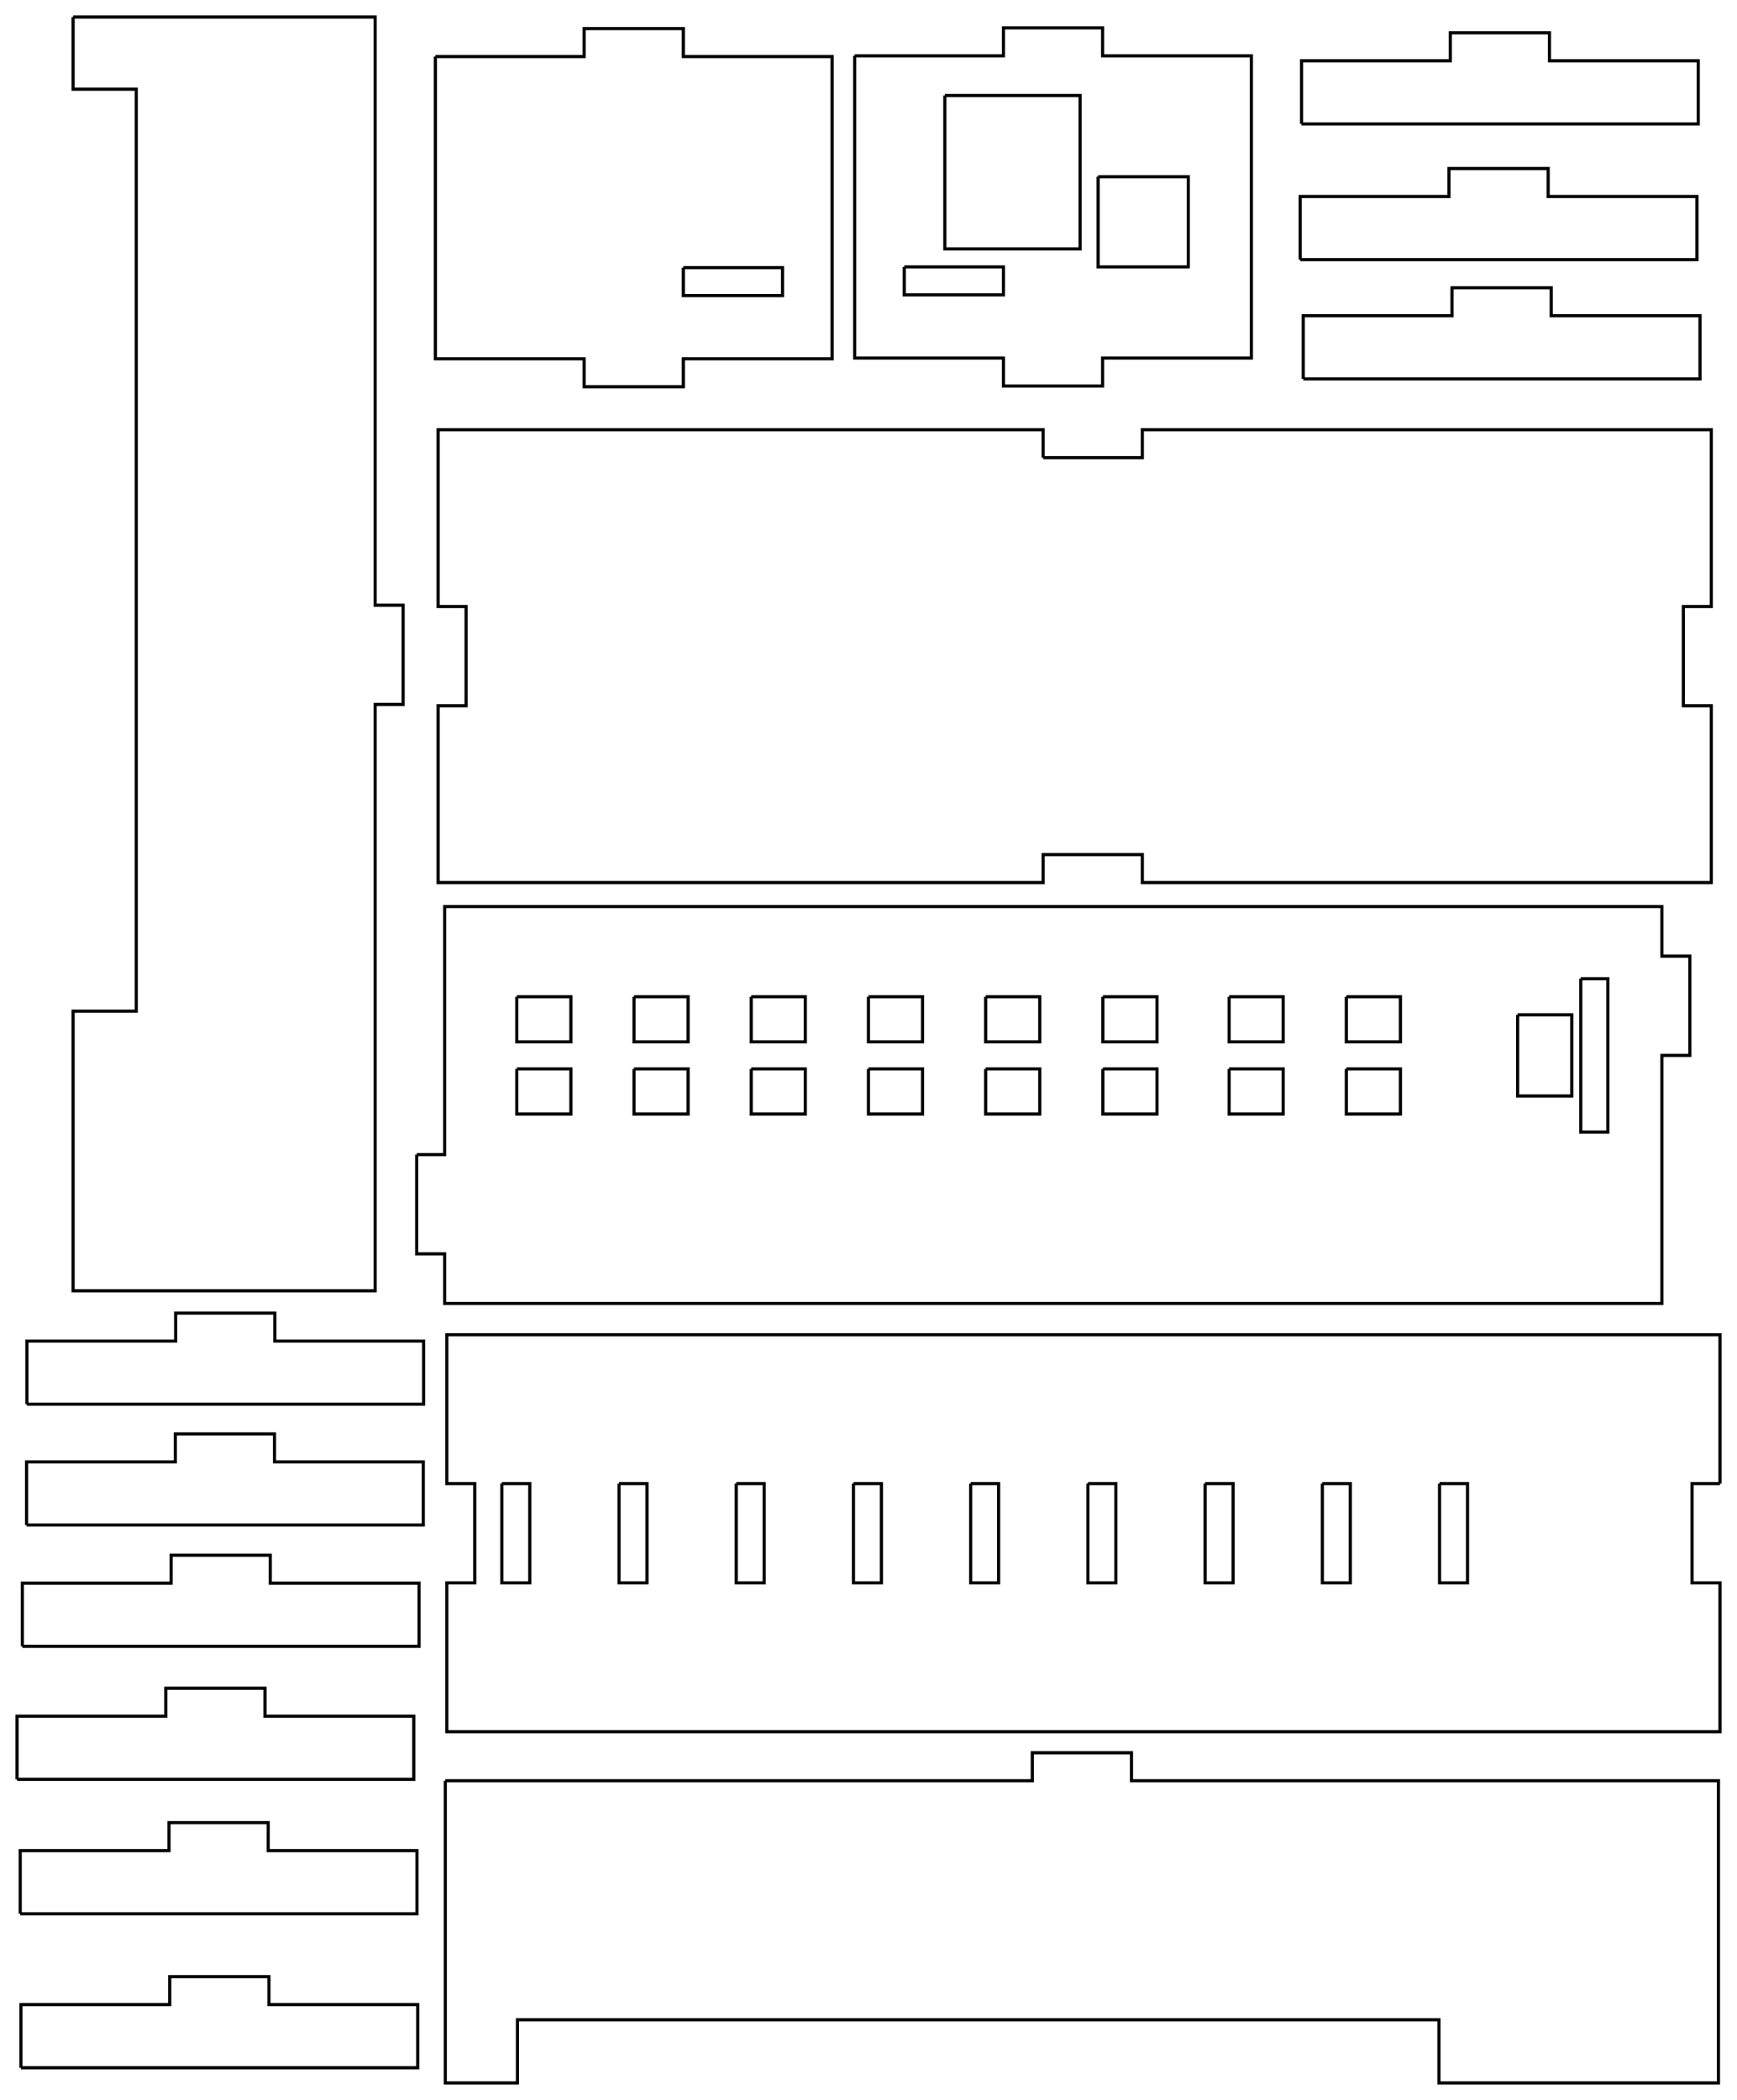 <?xml version="1.0"?>
<!DOCTYPE svg PUBLIC "-//W3C//DTD SVG 1.1//EN" "http://www.w3.org/Graphics/SVG/1.1/DTD/svg11.dtd">
<svg width="192.641mm" height="232.784mm" viewBox="0 0 192.641 232.784" xmlns="http://www.w3.org/2000/svg" version="1.1">
<g id="Sketch" transform="translate(202.869,156.111) scale(1,-1)">
<path id="Sketch_w0000"  d="M -156.655 28.12 L -156.655 17.12 L -153.555 17.12 L -153.555 11.62 L -18.555 11.62 L -18.555 39.12 L -15.455 39.12 L -15.455 50.12 L -18.555 50.12 L -18.555 55.62 L -153.555 55.62 L -153.555 28.12 L -156.655 28.12 " stroke="#000000" stroke-width="0.35 px" style="stroke-width:0.35;stroke-miterlimit:4;stroke-dasharray:none;fill:none;fill-rule: evenodd "/>
<path id="Sketch_w0001"  d="M -145.555 45.62 L -139.555 45.62 L -139.555 40.62 L -145.555 40.62 L -145.555 45.62 " stroke="#000000" stroke-width="0.35 px" style="stroke-width:0.35;stroke-miterlimit:4;stroke-dasharray:none;fill:none;fill-rule: evenodd "/>
<path id="Sketch_w0002"  d="M -145.555 37.62 L -139.555 37.62 L -139.555 32.62 L -145.555 32.62 L -145.555 37.62 " stroke="#000000" stroke-width="0.35 px" style="stroke-width:0.35;stroke-miterlimit:4;stroke-dasharray:none;fill:none;fill-rule: evenodd "/>
<path id="Sketch_w0003"  d="M -132.555 45.62 L -126.555 45.62 L -126.555 40.62 L -132.555 40.62 L -132.555 45.62 " stroke="#000000" stroke-width="0.35 px" style="stroke-width:0.35;stroke-miterlimit:4;stroke-dasharray:none;fill:none;fill-rule: evenodd "/>
<path id="Sketch_w0004"  d="M -132.555 37.62 L -126.555 37.62 L -126.555 32.62 L -132.555 32.62 L -132.555 37.62 " stroke="#000000" stroke-width="0.35 px" style="stroke-width:0.35;stroke-miterlimit:4;stroke-dasharray:none;fill:none;fill-rule: evenodd "/>
<path id="Sketch_w0005"  d="M -119.555 45.62 L -113.555 45.62 L -113.555 40.62 L -119.555 40.62 L -119.555 45.62 " stroke="#000000" stroke-width="0.35 px" style="stroke-width:0.35;stroke-miterlimit:4;stroke-dasharray:none;fill:none;fill-rule: evenodd "/>
<path id="Sketch_w0006"  d="M -119.555 37.62 L -113.555 37.62 L -113.555 32.62 L -119.555 32.62 L -119.555 37.62 " stroke="#000000" stroke-width="0.35 px" style="stroke-width:0.35;stroke-miterlimit:4;stroke-dasharray:none;fill:none;fill-rule: evenodd "/>
<path id="Sketch_w0007"  d="M -106.555 45.62 L -100.555 45.62 L -100.555 40.62 L -106.555 40.62 L -106.555 45.62 " stroke="#000000" stroke-width="0.35 px" style="stroke-width:0.35;stroke-miterlimit:4;stroke-dasharray:none;fill:none;fill-rule: evenodd "/>
<path id="Sketch_w0008"  d="M -106.555 37.62 L -100.555 37.62 L -100.555 32.62 L -106.555 32.62 L -106.555 37.62 " stroke="#000000" stroke-width="0.35 px" style="stroke-width:0.35;stroke-miterlimit:4;stroke-dasharray:none;fill:none;fill-rule: evenodd "/>
<path id="Sketch_w0009"  d="M -93.555 45.62 L -87.555 45.62 L -87.555 40.62 L -93.555 40.62 L -93.555 45.62 " stroke="#000000" stroke-width="0.35 px" style="stroke-width:0.35;stroke-miterlimit:4;stroke-dasharray:none;fill:none;fill-rule: evenodd "/>
<path id="Sketch_w0010"  d="M -93.555 37.62 L -87.555 37.62 L -87.555 32.62 L -93.555 32.62 L -93.555 37.62 " stroke="#000000" stroke-width="0.35 px" style="stroke-width:0.35;stroke-miterlimit:4;stroke-dasharray:none;fill:none;fill-rule: evenodd "/>
<path id="Sketch_w0011"  d="M -80.555 45.62 L -74.555 45.62 L -74.555 40.62 L -80.555 40.62 L -80.555 45.62 " stroke="#000000" stroke-width="0.35 px" style="stroke-width:0.35;stroke-miterlimit:4;stroke-dasharray:none;fill:none;fill-rule: evenodd "/>
<path id="Sketch_w0012"  d="M -80.555 37.62 L -74.555 37.62 L -74.555 32.62 L -80.555 32.62 L -80.555 37.62 " stroke="#000000" stroke-width="0.35 px" style="stroke-width:0.35;stroke-miterlimit:4;stroke-dasharray:none;fill:none;fill-rule: evenodd "/>
<path id="Sketch_w0013"  d="M -66.555 45.62 L -60.555 45.62 L -60.555 40.62 L -66.555 40.62 L -66.555 45.62 " stroke="#000000" stroke-width="0.35 px" style="stroke-width:0.35;stroke-miterlimit:4;stroke-dasharray:none;fill:none;fill-rule: evenodd "/>
<path id="Sketch_w0014"  d="M -66.555 37.62 L -60.555 37.62 L -60.555 32.62 L -66.555 32.62 L -66.555 37.62 " stroke="#000000" stroke-width="0.35 px" style="stroke-width:0.35;stroke-miterlimit:4;stroke-dasharray:none;fill:none;fill-rule: evenodd "/>
<path id="Sketch_w0015"  d="M -53.555 45.62 L -47.555 45.62 L -47.555 40.62 L -53.555 40.62 L -53.555 45.62 " stroke="#000000" stroke-width="0.35 px" style="stroke-width:0.35;stroke-miterlimit:4;stroke-dasharray:none;fill:none;fill-rule: evenodd "/>
<path id="Sketch_w0016"  d="M -53.555 37.62 L -47.555 37.62 L -47.555 32.62 L -53.555 32.62 L -53.555 37.62 " stroke="#000000" stroke-width="0.35 px" style="stroke-width:0.35;stroke-miterlimit:4;stroke-dasharray:none;fill:none;fill-rule: evenodd "/>
<path id="Sketch_w0017"  d="M -27.555 47.62 L -24.555 47.62 L -24.555 30.62 L -27.555 30.62 L -27.555 47.62 " stroke="#000000" stroke-width="0.35 px" style="stroke-width:0.35;stroke-miterlimit:4;stroke-dasharray:none;fill:none;fill-rule: evenodd "/>
<path id="Sketch_w0018"  d="M -34.555 43.62 L -28.555 43.62 L -28.555 34.62 L -34.555 34.62 L -34.555 43.62 " stroke="#000000" stroke-width="0.35 px" style="stroke-width:0.35;stroke-miterlimit:4;stroke-dasharray:none;fill:none;fill-rule: evenodd "/>
<title>PCB_floor</title>
</g>
<g id="Sketch010" transform="translate(202.869,156.111) scale(1,-1)">
<path id="Sketch010_w0000"  d="M -12.116 -8.349 L -15.216 -8.349 L -15.216 -19.349 L -12.116 -19.349 L -12.116 -35.849 L -153.316 -35.849 L -153.316 -19.349 L -150.216 -19.349 L -150.216 -8.349 L -153.316 -8.349 L -153.316 8.151 L -12.116 8.151 L -12.116 -8.349 " stroke="#000000" stroke-width="0.35 px" style="stroke-width:0.35;stroke-miterlimit:4;stroke-dasharray:none;fill:none;fill-rule: evenodd "/>
<path id="Sketch010_w0001"  d="M -134.216 -8.349 L -131.116 -8.349 L -131.116 -19.349 L -134.216 -19.349 L -134.216 -8.349 " stroke="#000000" stroke-width="0.35 px" style="stroke-width:0.35;stroke-miterlimit:4;stroke-dasharray:none;fill:none;fill-rule: evenodd "/>
<path id="Sketch010_w0002"  d="M -121.216 -8.349 L -118.116 -8.349 L -118.116 -19.349 L -121.216 -19.349 L -121.216 -8.349 " stroke="#000000" stroke-width="0.35 px" style="stroke-width:0.35;stroke-miterlimit:4;stroke-dasharray:none;fill:none;fill-rule: evenodd "/>
<path id="Sketch010_w0003"  d="M -108.216 -8.349 L -105.116 -8.349 L -105.116 -19.349 L -108.216 -19.349 L -108.216 -8.349 " stroke="#000000" stroke-width="0.35 px" style="stroke-width:0.35;stroke-miterlimit:4;stroke-dasharray:none;fill:none;fill-rule: evenodd "/>
<path id="Sketch010_w0004"  d="M -82.216 -8.349 L -79.116 -8.349 L -79.116 -19.349 L -82.216 -19.349 L -82.216 -8.349 " stroke="#000000" stroke-width="0.35 px" style="stroke-width:0.35;stroke-miterlimit:4;stroke-dasharray:none;fill:none;fill-rule: evenodd "/>
<path id="Sketch010_w0005"  d="M -95.216 -8.349 L -92.116 -8.349 L -92.116 -19.349 L -95.216 -19.349 L -95.216 -8.349 " stroke="#000000" stroke-width="0.35 px" style="stroke-width:0.35;stroke-miterlimit:4;stroke-dasharray:none;fill:none;fill-rule: evenodd "/>
<path id="Sketch010_w0006"  d="M -69.216 -8.349 L -66.116 -8.349 L -66.116 -19.349 L -69.216 -19.349 L -69.216 -8.349 " stroke="#000000" stroke-width="0.35 px" style="stroke-width:0.35;stroke-miterlimit:4;stroke-dasharray:none;fill:none;fill-rule: evenodd "/>
<path id="Sketch010_w0007"  d="M -56.216 -8.349 L -53.116 -8.349 L -53.116 -19.349 L -56.216 -19.349 L -56.216 -8.349 " stroke="#000000" stroke-width="0.35 px" style="stroke-width:0.35;stroke-miterlimit:4;stroke-dasharray:none;fill:none;fill-rule: evenodd "/>
<path id="Sketch010_w0008"  d="M -43.216 -8.349 L -40.116 -8.349 L -40.116 -19.349 L -43.216 -19.349 L -43.216 -8.349 " stroke="#000000" stroke-width="0.35 px" style="stroke-width:0.35;stroke-miterlimit:4;stroke-dasharray:none;fill:none;fill-rule: evenodd "/>
<path id="Sketch010_w0009"  d="M -147.216 -8.349 L -144.116 -8.349 L -144.116 -19.349 L -147.216 -19.349 L -147.216 -8.349 " stroke="#000000" stroke-width="0.35 px" style="stroke-width:0.35;stroke-miterlimit:4;stroke-dasharray:none;fill:none;fill-rule: evenodd "/>
<title>main_floor</title>
</g>
<g id="Sketch011" transform="translate(202.869,156.111) scale(1,-1)">
<path id="Sketch011_w0000"  d="M -153.484 -41.284 L -153.484 -74.784 L -145.484 -74.784 L -145.484 -67.784 L -43.284 -67.784 L -43.284 -74.784 L -12.284 -74.784 L -12.284 -41.284 L -77.384 -41.284 L -77.384 -38.184 L -88.384 -38.184 L -88.384 -41.284 L -153.484 -41.284 " stroke="#000000" stroke-width="0.35 px" style="stroke-width:0.35;stroke-miterlimit:4;stroke-dasharray:none;fill:none;fill-rule: evenodd "/>
<title>rear_wall</title>
</g>
<g id="Sketch002" transform="translate(202.869,156.111) scale(1,-1)">
<path id="Sketch002_w0000"  d="M -108.083 149.923 L -108.083 116.423 L -91.583 116.423 L -91.583 113.323 L -80.583 113.323 L -80.583 116.423 L -64.083 116.423 L -64.083 149.923 L -80.583 149.923 L -80.583 153.023 L -91.583 153.023 L -91.583 149.923 L -108.083 149.923 " stroke="#000000" stroke-width="0.35 px" style="stroke-width:0.35;stroke-miterlimit:4;stroke-dasharray:none;fill:none;fill-rule: evenodd "/>
<path id="Sketch002_w0001"  d="M -81.083 136.523 L -71.083 136.523 L -71.083 126.523 L -81.083 126.523 L -81.083 136.523 " stroke="#000000" stroke-width="0.35 px" style="stroke-width:0.35;stroke-miterlimit:4;stroke-dasharray:none;fill:none;fill-rule: evenodd "/>
<path id="Sketch002_w0002"  d="M -102.583 126.523 L -91.583 126.523 L -91.583 123.423 L -102.583 123.423 L -102.583 126.523 " stroke="#000000" stroke-width="0.35 px" style="stroke-width:0.35;stroke-miterlimit:4;stroke-dasharray:none;fill:none;fill-rule: evenodd "/>
<path id="Sketch002_w0003"  d="M -98.083 145.523 L -83.083 145.523 L -83.083 128.523 L -98.083 128.523 L -98.083 145.523 " stroke="#000000" stroke-width="0.35 px" style="stroke-width:0.35;stroke-miterlimit:4;stroke-dasharray:none;fill:none;fill-rule: evenodd "/>
<title>side_wall_L</title>
</g>
<g id="Sketch007" transform="translate(202.869,156.111) scale(1,-1)">
<path id="Sketch007_w0000"  d="M -154.584 149.841 L -154.584 116.341 L -138.084 116.341 L -138.084 113.241 L -127.084 113.241 L -127.084 116.341 L -110.584 116.341 L -110.584 149.841 L -127.084 149.841 L -127.084 152.941 L -138.084 152.941 L -138.084 149.841 L -154.584 149.841 " stroke="#000000" stroke-width="0.35 px" style="stroke-width:0.35;stroke-miterlimit:4;stroke-dasharray:none;fill:none;fill-rule: evenodd "/>
<path id="Sketch007_w0001"  d="M -127.084 126.441 L -116.084 126.441 L -116.084 123.341 L -127.084 123.341 L -127.084 126.441 " stroke="#000000" stroke-width="0.35 px" style="stroke-width:0.35;stroke-miterlimit:4;stroke-dasharray:none;fill:none;fill-rule: evenodd "/>
<title>side_wall_R</title>
</g>
<g id="Sketch009" transform="translate(202.869,156.111) scale(1,-1)">
<path id="Sketch009_w0000"  d="M -87.18 105.377 L -76.18 105.377 L -76.18 108.477 L -13.08 108.477 L -13.08 88.877 L -16.18 88.877 L -16.18 77.877 L -13.08 77.877 L -13.08 58.277 L -76.18 58.277 L -76.18 61.377 L -87.18 61.377 L -87.18 58.277 L -154.28 58.277 L -154.28 77.877 L -151.18 77.877 L -151.18 88.877 L -154.28 88.877 L -154.28 108.477 L -87.18 108.477 L -87.18 105.377 " stroke="#000000" stroke-width="0.35 px" style="stroke-width:0.35;stroke-miterlimit:4;stroke-dasharray:none;fill:none;fill-rule: evenodd "/>
<title>ceiling</title>
</g>
<g id="Sketch025" transform="translate(202.869,156.111) scale(1,-1)">
<path id="Sketch025_w0000"  d="M -199.924 -12.939 L -199.924 -5.939 L -183.424 -5.939 L -183.424 -2.839 L -172.424 -2.839 L -172.424 -5.939 L -155.924 -5.939 L -155.924 -12.939 L -199.924 -12.939 " stroke="#000000" stroke-width="0.35 px" style="stroke-width:0.35;stroke-miterlimit:4;stroke-dasharray:none;fill:none;fill-rule: evenodd "/>
<title>gate_wall_005</title>
</g>
<g id="Sketch027" transform="translate(202.869,156.111) scale(1,-1)">
<path id="Sketch027_w0000"  d="M -58.525 142.373 L -58.525 149.373 L -42.025 149.373 L -42.025 152.473 L -31.025 152.473 L -31.025 149.373 L -14.525 149.373 L -14.525 142.373 L -58.525 142.373 " stroke="#000000" stroke-width="0.35 px" style="stroke-width:0.35;stroke-miterlimit:4;stroke-dasharray:none;fill:none;fill-rule: evenodd "/>
<title>gate_wall_007</title>
</g>
<g id="Sketch021" transform="translate(202.869,156.111) scale(1,-1)">
<path id="Sketch021_w0000"  d="M -194.76 154.222 L -161.26 154.222 L -161.26 89.022 L -158.16 89.022 L -158.16 78.022 L -161.26 78.022 L -161.26 13.022 L -194.76 13.022 L -194.76 44.022 L -187.76 44.022 L -187.76 146.222 L -194.76 146.222 L -194.76 154.222 " stroke="#000000" stroke-width="0.35 px" style="stroke-width:0.35;stroke-miterlimit:4;stroke-dasharray:none;fill:none;fill-rule: evenodd "/>
<title>front_wall</title>
</g>
<g id="Sketch022" transform="translate(202.869,156.111) scale(1,-1)">
<path id="Sketch022_w0000"  d="M -200.627 -56.033 L -200.627 -49.033 L -184.127 -49.033 L -184.127 -45.933 L -173.127 -45.933 L -173.127 -49.033 L -156.627 -49.033 L -156.627 -56.033 L -200.627 -56.033 " stroke="#000000" stroke-width="0.35 px" style="stroke-width:0.35;stroke-miterlimit:4;stroke-dasharray:none;fill:none;fill-rule: evenodd "/>
<title>gate_wall_002</title>
</g>
<g id="Sketch023" transform="translate(202.869,156.111) scale(1,-1)">
<path id="Sketch023_w0000"  d="M -58.671 127.33 L -58.671 134.33 L -42.171 134.33 L -42.171 137.43 L -31.171 137.43 L -31.171 134.33 L -14.671 134.33 L -14.671 127.33 L -58.671 127.33 " stroke="#000000" stroke-width="0.35 px" style="stroke-width:0.35;stroke-miterlimit:4;stroke-dasharray:none;fill:none;fill-rule: evenodd "/>
<title>gate_wall_003</title>
</g>
<g id="Sketch013" transform="translate(202.869,156.111) scale(1,-1)">
<path id="Sketch013_w0000"  d="M -200.392 -26.385 L -200.392 -19.385 L -183.892 -19.385 L -183.892 -16.285 L -172.892 -16.285 L -172.892 -19.385 L -156.392 -19.385 L -156.392 -26.385 L -200.392 -26.385 " stroke="#000000" stroke-width="0.35 px" style="stroke-width:0.35;stroke-miterlimit:4;stroke-dasharray:none;fill:none;fill-rule: evenodd "/>
<title>gate_wall_001</title>
</g>
<g id="Sketch024" transform="translate(202.869,156.111) scale(1,-1)">
<path id="Sketch024_w0000"  d="M -200.98 -41.131 L -200.98 -34.131 L -184.48 -34.131 L -184.48 -31.031 L -173.48 -31.031 L -173.48 -34.131 L -156.98 -34.131 L -156.98 -41.131 L -200.98 -41.131 " stroke="#000000" stroke-width="0.35 px" style="stroke-width:0.35;stroke-miterlimit:4;stroke-dasharray:none;fill:none;fill-rule: evenodd "/>
<title>gate_wall_004</title>
</g>
<g id="Sketch026" transform="translate(202.869,156.111) scale(1,-1)">
<path id="Sketch026_w0000"  d="M -58.333 114.11 L -58.333 121.11 L -41.833 121.11 L -41.833 124.21 L -30.833 124.21 L -30.833 121.11 L -14.333 121.11 L -14.333 114.11 L -58.333 114.11 " stroke="#000000" stroke-width="0.35 px" style="stroke-width:0.35;stroke-miterlimit:4;stroke-dasharray:none;fill:none;fill-rule: evenodd "/>
<title>gate_wall_006</title>
</g>
<g id="Sketch028" transform="translate(202.869,156.111) scale(1,-1)">
<path id="Sketch028_w0000"  d="M -199.888 0.454 L -199.888 7.454 L -183.388 7.454 L -183.388 10.554 L -172.388 10.554 L -172.388 7.454 L -155.888 7.454 L -155.888 0.454 L -199.888 0.454 " stroke="#000000" stroke-width="0.35 px" style="stroke-width:0.35;stroke-miterlimit:4;stroke-dasharray:none;fill:none;fill-rule: evenodd "/>
<title>gate_wall_008</title>
</g>
<g id="Sketch029" transform="translate(202.869,156.111) scale(1,-1)">
<path id="Sketch029_w0000"  d="M -200.544 -73.102 L -200.544 -66.102 L -184.044 -66.102 L -184.044 -63.002 L -173.044 -63.002 L -173.044 -66.102 L -156.544 -66.102 L -156.544 -73.102 L -200.544 -73.102 " stroke="#000000" stroke-width="0.35 px" style="stroke-width:0.35;stroke-miterlimit:4;stroke-dasharray:none;fill:none;fill-rule: evenodd "/>
<title>gate_wall_009</title>
</g>
</svg>